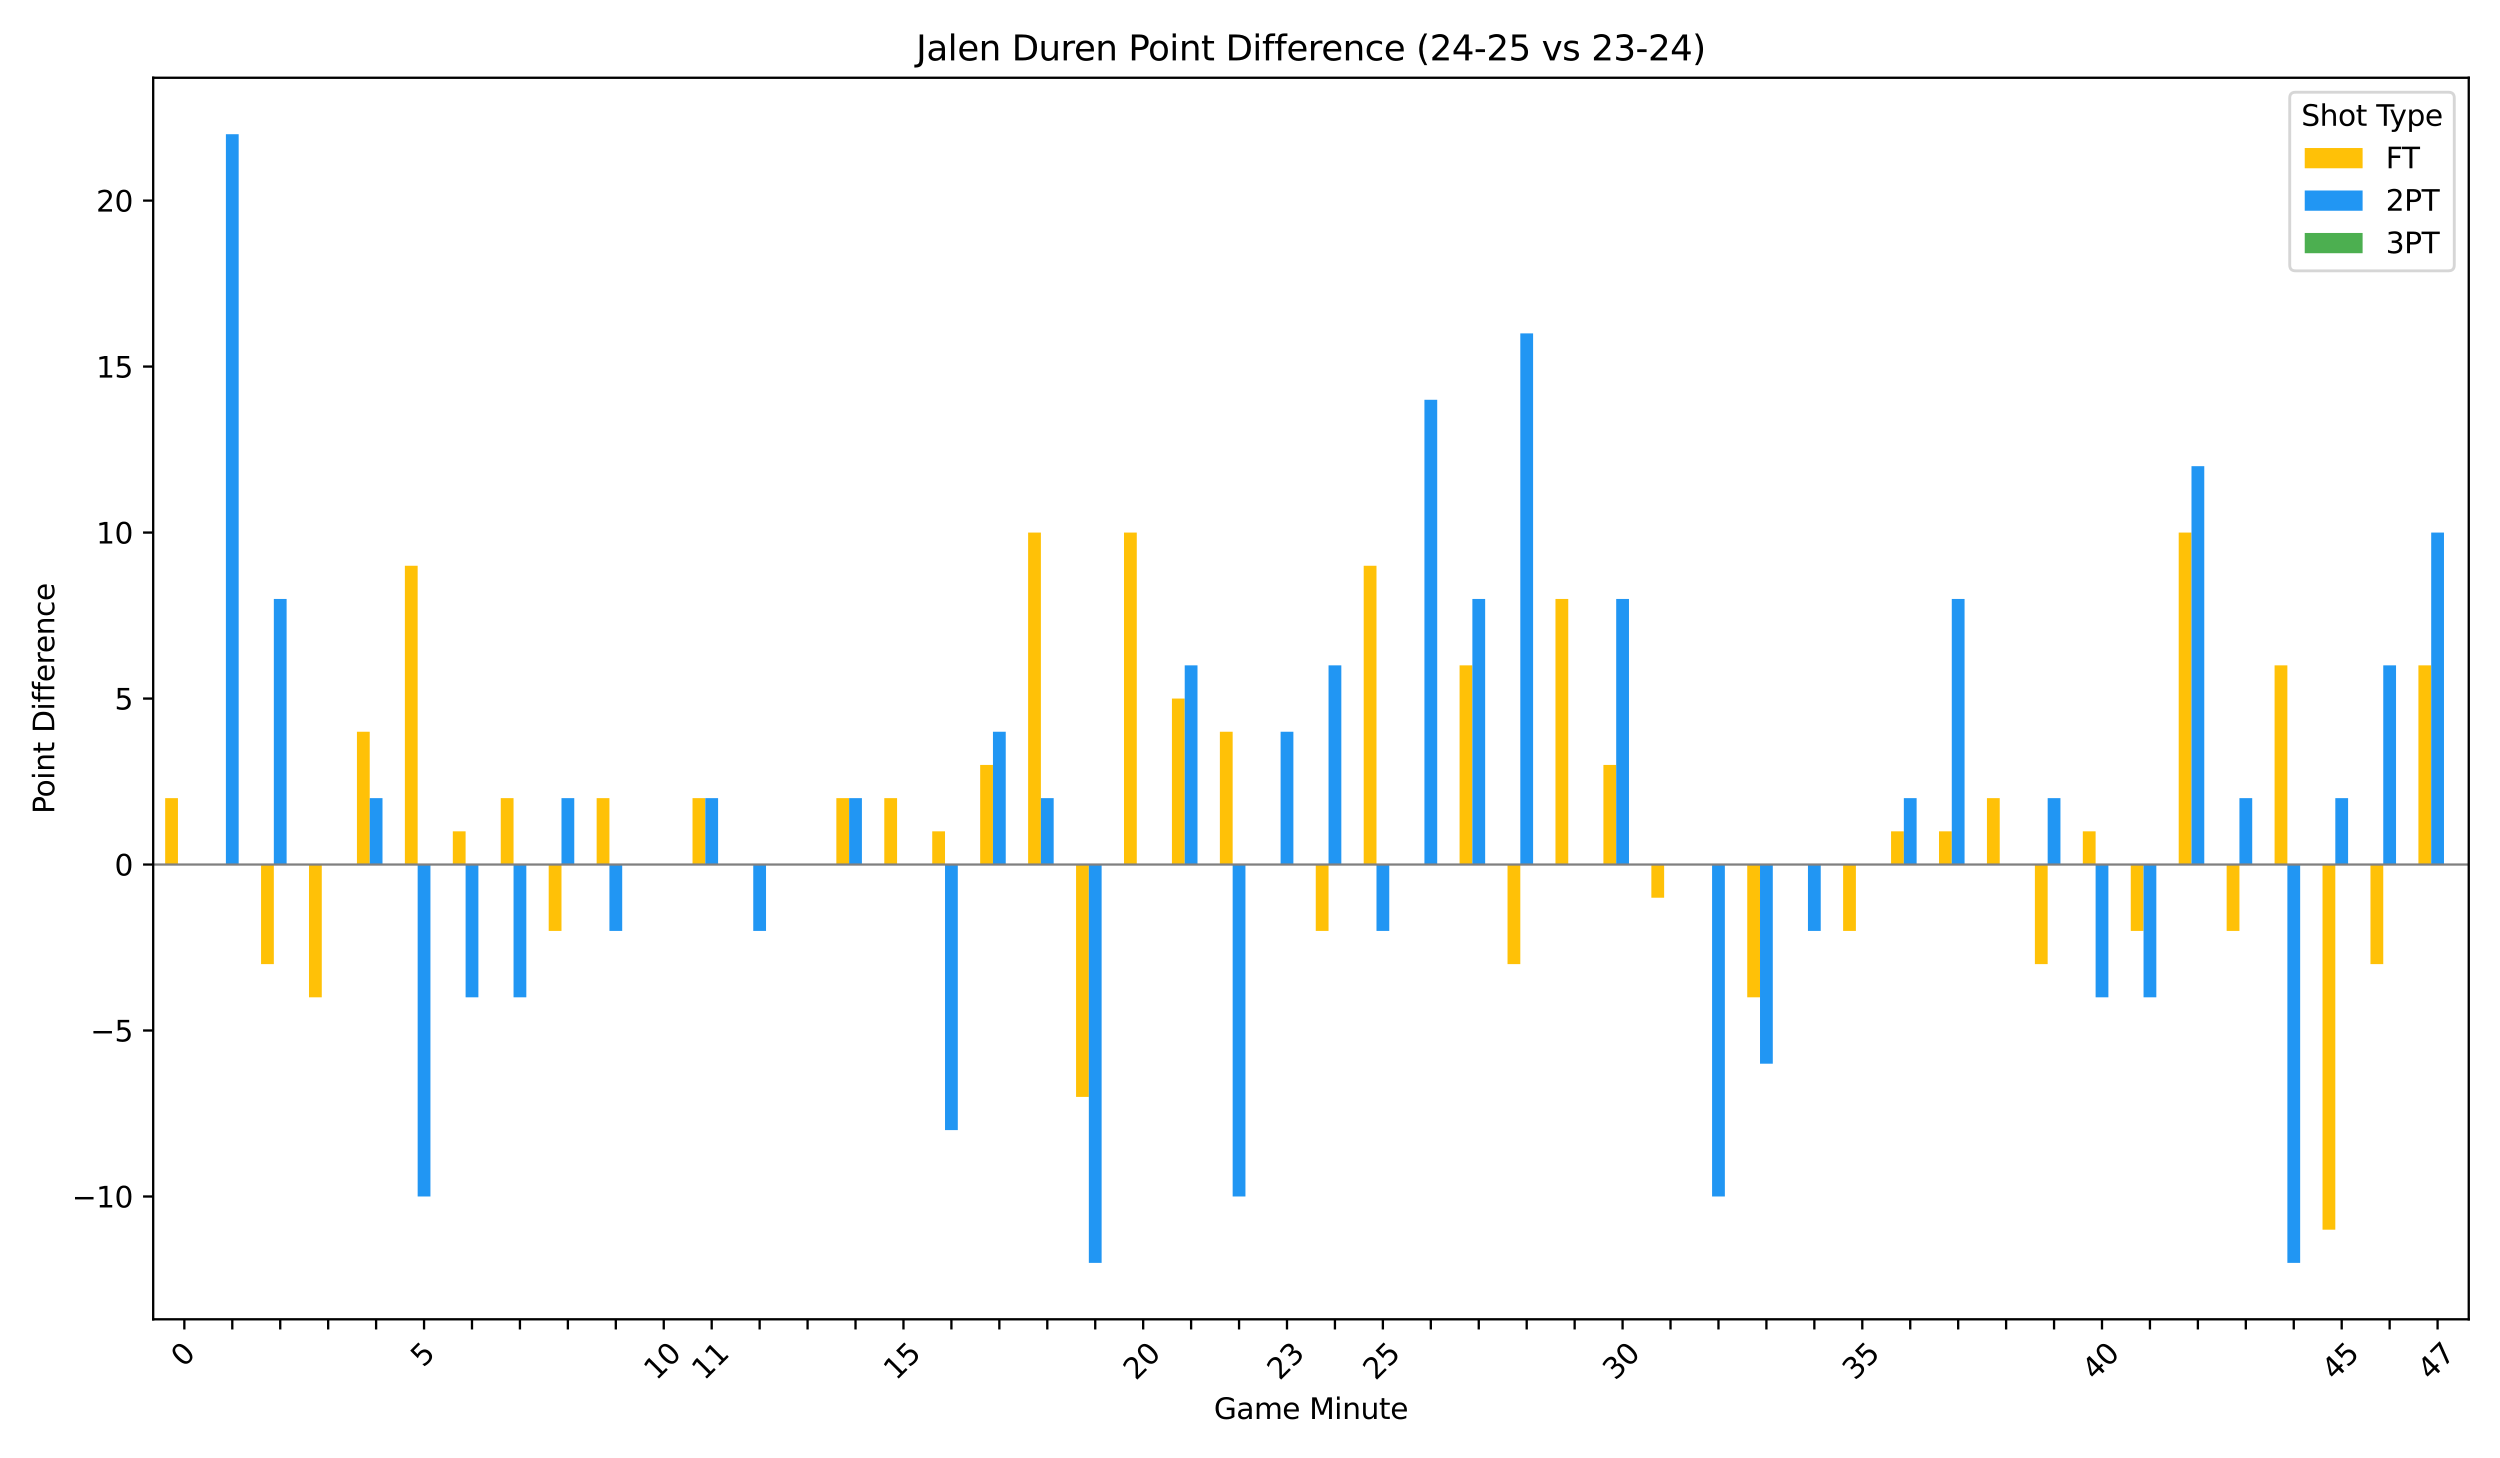 <?xml version="1.0" encoding="utf-8" standalone="no"?>
<!DOCTYPE svg PUBLIC "-//W3C//DTD SVG 1.1//EN"
  "http://www.w3.org/Graphics/SVG/1.1/DTD/svg11.dtd">
<svg xmlns:xlink="http://www.w3.org/1999/xlink" width="864pt" height="504pt" viewBox="0 0 864 504" xmlns="http://www.w3.org/2000/svg" version="1.1">
 <defs>
  <style type="text/css">*{stroke-linejoin: round; stroke-linecap: butt}</style>
 </defs>
 <g id="figure_1">
  <g id="patch_1">
   <path d="M 0 504 
L 864 504 
L 864 0 
L 0 0 
z
" style="fill: #ffffff"/>
  </g>
  <g id="axes_1">
   <g id="patch_2">
    <path d="M 52.94 455.956 
L 853.2 455.956 
L 853.2 26.88 
L 52.94 26.88 
z
" style="fill: #ffffff"/>
   </g>
   <g id="patch_3">
    <path d="M 57.082 298.781 
L 61.5 298.781 
L 61.5 275.836 
L 57.082 275.836 
z
" clip-path="url(#p4a8c105f5e)" style="fill: #ffc107"/>
   </g>
   <g id="patch_4">
    <path d="M 73.651 298.781 
L 78.069 298.781 
L 78.069 298.781 
L 73.651 298.781 
z
" clip-path="url(#p4a8c105f5e)" style="fill: #ffc107"/>
   </g>
   <g id="patch_5">
    <path d="M 90.219 298.781 
L 94.637 298.781 
L 94.637 333.199 
L 90.219 333.199 
z
" clip-path="url(#p4a8c105f5e)" style="fill: #ffc107"/>
   </g>
   <g id="patch_6">
    <path d="M 106.788 298.781 
L 111.206 298.781 
L 111.206 344.671 
L 106.788 344.671 
z
" clip-path="url(#p4a8c105f5e)" style="fill: #ffc107"/>
   </g>
   <g id="patch_7">
    <path d="M 123.356 298.781 
L 127.775 298.781 
L 127.775 252.89 
L 123.356 252.89 
z
" clip-path="url(#p4a8c105f5e)" style="fill: #ffc107"/>
   </g>
   <g id="patch_8">
    <path d="M 139.925 298.781 
L 144.343 298.781 
L 144.343 195.527 
L 139.925 195.527 
z
" clip-path="url(#p4a8c105f5e)" style="fill: #ffc107"/>
   </g>
   <g id="patch_9">
    <path d="M 156.493 298.781 
L 160.912 298.781 
L 160.912 287.308 
L 156.493 287.308 
z
" clip-path="url(#p4a8c105f5e)" style="fill: #ffc107"/>
   </g>
   <g id="patch_10">
    <path d="M 173.062 298.781 
L 177.48 298.781 
L 177.48 275.836 
L 173.062 275.836 
z
" clip-path="url(#p4a8c105f5e)" style="fill: #ffc107"/>
   </g>
   <g id="patch_11">
    <path d="M 189.63 298.781 
L 194.049 298.781 
L 194.049 321.726 
L 189.63 321.726 
z
" clip-path="url(#p4a8c105f5e)" style="fill: #ffc107"/>
   </g>
   <g id="patch_12">
    <path d="M 206.199 298.781 
L 210.617 298.781 
L 210.617 275.836 
L 206.199 275.836 
z
" clip-path="url(#p4a8c105f5e)" style="fill: #ffc107"/>
   </g>
   <g id="patch_13">
    <path d="M 222.767 298.781 
L 227.186 298.781 
L 227.186 298.781 
L 222.767 298.781 
z
" clip-path="url(#p4a8c105f5e)" style="fill: #ffc107"/>
   </g>
   <g id="patch_14">
    <path d="M 239.336 298.781 
L 243.754 298.781 
L 243.754 275.836 
L 239.336 275.836 
z
" clip-path="url(#p4a8c105f5e)" style="fill: #ffc107"/>
   </g>
   <g id="patch_15">
    <path d="M 255.904 298.781 
L 260.323 298.781 
L 260.323 298.781 
L 255.904 298.781 
z
" clip-path="url(#p4a8c105f5e)" style="fill: #ffc107"/>
   </g>
   <g id="patch_16">
    <path d="M 272.473 298.781 
L 276.891 298.781 
L 276.891 298.781 
L 272.473 298.781 
z
" clip-path="url(#p4a8c105f5e)" style="fill: #ffc107"/>
   </g>
   <g id="patch_17">
    <path d="M 289.042 298.781 
L 293.46 298.781 
L 293.46 275.836 
L 289.042 275.836 
z
" clip-path="url(#p4a8c105f5e)" style="fill: #ffc107"/>
   </g>
   <g id="patch_18">
    <path d="M 305.61 298.781 
L 310.028 298.781 
L 310.028 275.836 
L 305.61 275.836 
z
" clip-path="url(#p4a8c105f5e)" style="fill: #ffc107"/>
   </g>
   <g id="patch_19">
    <path d="M 322.179 298.781 
L 326.597 298.781 
L 326.597 287.308 
L 322.179 287.308 
z
" clip-path="url(#p4a8c105f5e)" style="fill: #ffc107"/>
   </g>
   <g id="patch_20">
    <path d="M 338.747 298.781 
L 343.165 298.781 
L 343.165 264.363 
L 338.747 264.363 
z
" clip-path="url(#p4a8c105f5e)" style="fill: #ffc107"/>
   </g>
   <g id="patch_21">
    <path d="M 355.316 298.781 
L 359.734 298.781 
L 359.734 184.055 
L 355.316 184.055 
z
" clip-path="url(#p4a8c105f5e)" style="fill: #ffc107"/>
   </g>
   <g id="patch_22">
    <path d="M 371.884 298.781 
L 376.302 298.781 
L 376.302 379.089 
L 371.884 379.089 
z
" clip-path="url(#p4a8c105f5e)" style="fill: #ffc107"/>
   </g>
   <g id="patch_23">
    <path d="M 388.453 298.781 
L 392.871 298.781 
L 392.871 184.055 
L 388.453 184.055 
z
" clip-path="url(#p4a8c105f5e)" style="fill: #ffc107"/>
   </g>
   <g id="patch_24">
    <path d="M 405.021 298.781 
L 409.44 298.781 
L 409.44 241.418 
L 405.021 241.418 
z
" clip-path="url(#p4a8c105f5e)" style="fill: #ffc107"/>
   </g>
   <g id="patch_25">
    <path d="M 421.59 298.781 
L 426.008 298.781 
L 426.008 252.89 
L 421.59 252.89 
z
" clip-path="url(#p4a8c105f5e)" style="fill: #ffc107"/>
   </g>
   <g id="patch_26">
    <path d="M 438.158 298.781 
L 442.577 298.781 
L 442.577 298.781 
L 438.158 298.781 
z
" clip-path="url(#p4a8c105f5e)" style="fill: #ffc107"/>
   </g>
   <g id="patch_27">
    <path d="M 454.727 298.781 
L 459.145 298.781 
L 459.145 321.726 
L 454.727 321.726 
z
" clip-path="url(#p4a8c105f5e)" style="fill: #ffc107"/>
   </g>
   <g id="patch_28">
    <path d="M 471.295 298.781 
L 475.714 298.781 
L 475.714 195.527 
L 471.295 195.527 
z
" clip-path="url(#p4a8c105f5e)" style="fill: #ffc107"/>
   </g>
   <g id="patch_29">
    <path d="M 487.864 298.781 
L 492.282 298.781 
L 492.282 298.781 
L 487.864 298.781 
z
" clip-path="url(#p4a8c105f5e)" style="fill: #ffc107"/>
   </g>
   <g id="patch_30">
    <path d="M 504.432 298.781 
L 508.851 298.781 
L 508.851 229.945 
L 504.432 229.945 
z
" clip-path="url(#p4a8c105f5e)" style="fill: #ffc107"/>
   </g>
   <g id="patch_31">
    <path d="M 521.001 298.781 
L 525.419 298.781 
L 525.419 333.199 
L 521.001 333.199 
z
" clip-path="url(#p4a8c105f5e)" style="fill: #ffc107"/>
   </g>
   <g id="patch_32">
    <path d="M 537.57 298.781 
L 541.988 298.781 
L 541.988 207 
L 537.57 207 
z
" clip-path="url(#p4a8c105f5e)" style="fill: #ffc107"/>
   </g>
   <g id="patch_33">
    <path d="M 554.138 298.781 
L 558.556 298.781 
L 558.556 264.363 
L 554.138 264.363 
z
" clip-path="url(#p4a8c105f5e)" style="fill: #ffc107"/>
   </g>
   <g id="patch_34">
    <path d="M 570.707 298.781 
L 575.125 298.781 
L 575.125 310.253 
L 570.707 310.253 
z
" clip-path="url(#p4a8c105f5e)" style="fill: #ffc107"/>
   </g>
   <g id="patch_35">
    <path d="M 587.275 298.781 
L 591.693 298.781 
L 591.693 298.781 
L 587.275 298.781 
z
" clip-path="url(#p4a8c105f5e)" style="fill: #ffc107"/>
   </g>
   <g id="patch_36">
    <path d="M 603.844 298.781 
L 608.262 298.781 
L 608.262 344.671 
L 603.844 344.671 
z
" clip-path="url(#p4a8c105f5e)" style="fill: #ffc107"/>
   </g>
   <g id="patch_37">
    <path d="M 620.412 298.781 
L 624.83 298.781 
L 624.83 298.781 
L 620.412 298.781 
z
" clip-path="url(#p4a8c105f5e)" style="fill: #ffc107"/>
   </g>
   <g id="patch_38">
    <path d="M 636.981 298.781 
L 641.399 298.781 
L 641.399 321.726 
L 636.981 321.726 
z
" clip-path="url(#p4a8c105f5e)" style="fill: #ffc107"/>
   </g>
   <g id="patch_39">
    <path d="M 653.549 298.781 
L 657.967 298.781 
L 657.967 287.308 
L 653.549 287.308 
z
" clip-path="url(#p4a8c105f5e)" style="fill: #ffc107"/>
   </g>
   <g id="patch_40">
    <path d="M 670.118 298.781 
L 674.536 298.781 
L 674.536 287.308 
L 670.118 287.308 
z
" clip-path="url(#p4a8c105f5e)" style="fill: #ffc107"/>
   </g>
   <g id="patch_41">
    <path d="M 686.686 298.781 
L 691.105 298.781 
L 691.105 275.836 
L 686.686 275.836 
z
" clip-path="url(#p4a8c105f5e)" style="fill: #ffc107"/>
   </g>
   <g id="patch_42">
    <path d="M 703.255 298.781 
L 707.673 298.781 
L 707.673 333.199 
L 703.255 333.199 
z
" clip-path="url(#p4a8c105f5e)" style="fill: #ffc107"/>
   </g>
   <g id="patch_43">
    <path d="M 719.823 298.781 
L 724.242 298.781 
L 724.242 287.308 
L 719.823 287.308 
z
" clip-path="url(#p4a8c105f5e)" style="fill: #ffc107"/>
   </g>
   <g id="patch_44">
    <path d="M 736.392 298.781 
L 740.81 298.781 
L 740.81 321.726 
L 736.392 321.726 
z
" clip-path="url(#p4a8c105f5e)" style="fill: #ffc107"/>
   </g>
   <g id="patch_45">
    <path d="M 752.96 298.781 
L 757.379 298.781 
L 757.379 184.055 
L 752.96 184.055 
z
" clip-path="url(#p4a8c105f5e)" style="fill: #ffc107"/>
   </g>
   <g id="patch_46">
    <path d="M 769.529 298.781 
L 773.947 298.781 
L 773.947 321.726 
L 769.529 321.726 
z
" clip-path="url(#p4a8c105f5e)" style="fill: #ffc107"/>
   </g>
   <g id="patch_47">
    <path d="M 786.097 298.781 
L 790.516 298.781 
L 790.516 229.945 
L 786.097 229.945 
z
" clip-path="url(#p4a8c105f5e)" style="fill: #ffc107"/>
   </g>
   <g id="patch_48">
    <path d="M 802.666 298.781 
L 807.084 298.781 
L 807.084 424.979 
L 802.666 424.979 
z
" clip-path="url(#p4a8c105f5e)" style="fill: #ffc107"/>
   </g>
   <g id="patch_49">
    <path d="M 819.235 298.781 
L 823.653 298.781 
L 823.653 333.199 
L 819.235 333.199 
z
" clip-path="url(#p4a8c105f5e)" style="fill: #ffc107"/>
   </g>
   <g id="patch_50">
    <path d="M 835.803 298.781 
L 840.221 298.781 
L 840.221 229.945 
L 835.803 229.945 
z
" clip-path="url(#p4a8c105f5e)" style="fill: #ffc107"/>
   </g>
   <g id="patch_51">
    <path d="M 61.5 298.781 
L 65.919 298.781 
L 65.919 298.781 
L 61.5 298.781 
z
" clip-path="url(#p4a8c105f5e)" style="fill: #2196f3"/>
   </g>
   <g id="patch_52">
    <path d="M 78.069 298.781 
L 82.487 298.781 
L 82.487 46.383 
L 78.069 46.383 
z
" clip-path="url(#p4a8c105f5e)" style="fill: #2196f3"/>
   </g>
   <g id="patch_53">
    <path d="M 94.637 298.781 
L 99.056 298.781 
L 99.056 207 
L 94.637 207 
z
" clip-path="url(#p4a8c105f5e)" style="fill: #2196f3"/>
   </g>
   <g id="patch_54">
    <path d="M 111.206 298.781 
L 115.624 298.781 
L 115.624 298.781 
L 111.206 298.781 
z
" clip-path="url(#p4a8c105f5e)" style="fill: #2196f3"/>
   </g>
   <g id="patch_55">
    <path d="M 127.775 298.781 
L 132.193 298.781 
L 132.193 275.836 
L 127.775 275.836 
z
" clip-path="url(#p4a8c105f5e)" style="fill: #2196f3"/>
   </g>
   <g id="patch_56">
    <path d="M 144.343 298.781 
L 148.761 298.781 
L 148.761 413.507 
L 144.343 413.507 
z
" clip-path="url(#p4a8c105f5e)" style="fill: #2196f3"/>
   </g>
   <g id="patch_57">
    <path d="M 160.912 298.781 
L 165.33 298.781 
L 165.33 344.671 
L 160.912 344.671 
z
" clip-path="url(#p4a8c105f5e)" style="fill: #2196f3"/>
   </g>
   <g id="patch_58">
    <path d="M 177.48 298.781 
L 181.898 298.781 
L 181.898 344.671 
L 177.48 344.671 
z
" clip-path="url(#p4a8c105f5e)" style="fill: #2196f3"/>
   </g>
   <g id="patch_59">
    <path d="M 194.049 298.781 
L 198.467 298.781 
L 198.467 275.836 
L 194.049 275.836 
z
" clip-path="url(#p4a8c105f5e)" style="fill: #2196f3"/>
   </g>
   <g id="patch_60">
    <path d="M 210.617 298.781 
L 215.035 298.781 
L 215.035 321.726 
L 210.617 321.726 
z
" clip-path="url(#p4a8c105f5e)" style="fill: #2196f3"/>
   </g>
   <g id="patch_61">
    <path d="M 227.186 298.781 
L 231.604 298.781 
L 231.604 298.781 
L 227.186 298.781 
z
" clip-path="url(#p4a8c105f5e)" style="fill: #2196f3"/>
   </g>
   <g id="patch_62">
    <path d="M 243.754 298.781 
L 248.173 298.781 
L 248.173 275.836 
L 243.754 275.836 
z
" clip-path="url(#p4a8c105f5e)" style="fill: #2196f3"/>
   </g>
   <g id="patch_63">
    <path d="M 260.323 298.781 
L 264.741 298.781 
L 264.741 321.726 
L 260.323 321.726 
z
" clip-path="url(#p4a8c105f5e)" style="fill: #2196f3"/>
   </g>
   <g id="patch_64">
    <path d="M 276.891 298.781 
L 281.31 298.781 
L 281.31 298.781 
L 276.891 298.781 
z
" clip-path="url(#p4a8c105f5e)" style="fill: #2196f3"/>
   </g>
   <g id="patch_65">
    <path d="M 293.46 298.781 
L 297.878 298.781 
L 297.878 275.836 
L 293.46 275.836 
z
" clip-path="url(#p4a8c105f5e)" style="fill: #2196f3"/>
   </g>
   <g id="patch_66">
    <path d="M 310.028 298.781 
L 314.447 298.781 
L 314.447 298.781 
L 310.028 298.781 
z
" clip-path="url(#p4a8c105f5e)" style="fill: #2196f3"/>
   </g>
   <g id="patch_67">
    <path d="M 326.597 298.781 
L 331.015 298.781 
L 331.015 390.562 
L 326.597 390.562 
z
" clip-path="url(#p4a8c105f5e)" style="fill: #2196f3"/>
   </g>
   <g id="patch_68">
    <path d="M 343.165 298.781 
L 347.584 298.781 
L 347.584 252.89 
L 343.165 252.89 
z
" clip-path="url(#p4a8c105f5e)" style="fill: #2196f3"/>
   </g>
   <g id="patch_69">
    <path d="M 359.734 298.781 
L 364.152 298.781 
L 364.152 275.836 
L 359.734 275.836 
z
" clip-path="url(#p4a8c105f5e)" style="fill: #2196f3"/>
   </g>
   <g id="patch_70">
    <path d="M 376.302 298.781 
L 380.721 298.781 
L 380.721 436.452 
L 376.302 436.452 
z
" clip-path="url(#p4a8c105f5e)" style="fill: #2196f3"/>
   </g>
   <g id="patch_71">
    <path d="M 392.871 298.781 
L 397.289 298.781 
L 397.289 298.781 
L 392.871 298.781 
z
" clip-path="url(#p4a8c105f5e)" style="fill: #2196f3"/>
   </g>
   <g id="patch_72">
    <path d="M 409.44 298.781 
L 413.858 298.781 
L 413.858 229.945 
L 409.44 229.945 
z
" clip-path="url(#p4a8c105f5e)" style="fill: #2196f3"/>
   </g>
   <g id="patch_73">
    <path d="M 426.008 298.781 
L 430.426 298.781 
L 430.426 413.507 
L 426.008 413.507 
z
" clip-path="url(#p4a8c105f5e)" style="fill: #2196f3"/>
   </g>
   <g id="patch_74">
    <path d="M 442.577 298.781 
L 446.995 298.781 
L 446.995 252.89 
L 442.577 252.89 
z
" clip-path="url(#p4a8c105f5e)" style="fill: #2196f3"/>
   </g>
   <g id="patch_75">
    <path d="M 459.145 298.781 
L 463.563 298.781 
L 463.563 229.945 
L 459.145 229.945 
z
" clip-path="url(#p4a8c105f5e)" style="fill: #2196f3"/>
   </g>
   <g id="patch_76">
    <path d="M 475.714 298.781 
L 480.132 298.781 
L 480.132 321.726 
L 475.714 321.726 
z
" clip-path="url(#p4a8c105f5e)" style="fill: #2196f3"/>
   </g>
   <g id="patch_77">
    <path d="M 492.282 298.781 
L 496.7 298.781 
L 496.7 138.164 
L 492.282 138.164 
z
" clip-path="url(#p4a8c105f5e)" style="fill: #2196f3"/>
   </g>
   <g id="patch_78">
    <path d="M 508.851 298.781 
L 513.269 298.781 
L 513.269 207 
L 508.851 207 
z
" clip-path="url(#p4a8c105f5e)" style="fill: #2196f3"/>
   </g>
   <g id="patch_79">
    <path d="M 525.419 298.781 
L 529.838 298.781 
L 529.838 115.219 
L 525.419 115.219 
z
" clip-path="url(#p4a8c105f5e)" style="fill: #2196f3"/>
   </g>
   <g id="patch_80">
    <path d="M 541.988 298.781 
L 546.406 298.781 
L 546.406 298.781 
L 541.988 298.781 
z
" clip-path="url(#p4a8c105f5e)" style="fill: #2196f3"/>
   </g>
   <g id="patch_81">
    <path d="M 558.556 298.781 
L 562.975 298.781 
L 562.975 207 
L 558.556 207 
z
" clip-path="url(#p4a8c105f5e)" style="fill: #2196f3"/>
   </g>
   <g id="patch_82">
    <path d="M 575.125 298.781 
L 579.543 298.781 
L 579.543 298.781 
L 575.125 298.781 
z
" clip-path="url(#p4a8c105f5e)" style="fill: #2196f3"/>
   </g>
   <g id="patch_83">
    <path d="M 591.693 298.781 
L 596.112 298.781 
L 596.112 413.507 
L 591.693 413.507 
z
" clip-path="url(#p4a8c105f5e)" style="fill: #2196f3"/>
   </g>
   <g id="patch_84">
    <path d="M 608.262 298.781 
L 612.68 298.781 
L 612.68 367.616 
L 608.262 367.616 
z
" clip-path="url(#p4a8c105f5e)" style="fill: #2196f3"/>
   </g>
   <g id="patch_85">
    <path d="M 624.83 298.781 
L 629.249 298.781 
L 629.249 321.726 
L 624.83 321.726 
z
" clip-path="url(#p4a8c105f5e)" style="fill: #2196f3"/>
   </g>
   <g id="patch_86">
    <path d="M 641.399 298.781 
L 645.817 298.781 
L 645.817 298.781 
L 641.399 298.781 
z
" clip-path="url(#p4a8c105f5e)" style="fill: #2196f3"/>
   </g>
   <g id="patch_87">
    <path d="M 657.967 298.781 
L 662.386 298.781 
L 662.386 275.836 
L 657.967 275.836 
z
" clip-path="url(#p4a8c105f5e)" style="fill: #2196f3"/>
   </g>
   <g id="patch_88">
    <path d="M 674.536 298.781 
L 678.954 298.781 
L 678.954 207 
L 674.536 207 
z
" clip-path="url(#p4a8c105f5e)" style="fill: #2196f3"/>
   </g>
   <g id="patch_89">
    <path d="M 691.105 298.781 
L 695.523 298.781 
L 695.523 298.781 
L 691.105 298.781 
z
" clip-path="url(#p4a8c105f5e)" style="fill: #2196f3"/>
   </g>
   <g id="patch_90">
    <path d="M 707.673 298.781 
L 712.091 298.781 
L 712.091 275.836 
L 707.673 275.836 
z
" clip-path="url(#p4a8c105f5e)" style="fill: #2196f3"/>
   </g>
   <g id="patch_91">
    <path d="M 724.242 298.781 
L 728.66 298.781 
L 728.66 344.671 
L 724.242 344.671 
z
" clip-path="url(#p4a8c105f5e)" style="fill: #2196f3"/>
   </g>
   <g id="patch_92">
    <path d="M 740.81 298.781 
L 745.228 298.781 
L 745.228 344.671 
L 740.81 344.671 
z
" clip-path="url(#p4a8c105f5e)" style="fill: #2196f3"/>
   </g>
   <g id="patch_93">
    <path d="M 757.379 298.781 
L 761.797 298.781 
L 761.797 161.11 
L 757.379 161.11 
z
" clip-path="url(#p4a8c105f5e)" style="fill: #2196f3"/>
   </g>
   <g id="patch_94">
    <path d="M 773.947 298.781 
L 778.365 298.781 
L 778.365 275.836 
L 773.947 275.836 
z
" clip-path="url(#p4a8c105f5e)" style="fill: #2196f3"/>
   </g>
   <g id="patch_95">
    <path d="M 790.516 298.781 
L 794.934 298.781 
L 794.934 436.452 
L 790.516 436.452 
z
" clip-path="url(#p4a8c105f5e)" style="fill: #2196f3"/>
   </g>
   <g id="patch_96">
    <path d="M 807.084 298.781 
L 811.503 298.781 
L 811.503 275.836 
L 807.084 275.836 
z
" clip-path="url(#p4a8c105f5e)" style="fill: #2196f3"/>
   </g>
   <g id="patch_97">
    <path d="M 823.653 298.781 
L 828.071 298.781 
L 828.071 229.945 
L 823.653 229.945 
z
" clip-path="url(#p4a8c105f5e)" style="fill: #2196f3"/>
   </g>
   <g id="patch_98">
    <path d="M 840.221 298.781 
L 844.64 298.781 
L 844.64 184.055 
L 840.221 184.055 
z
" clip-path="url(#p4a8c105f5e)" style="fill: #2196f3"/>
   </g>
   <g id="patch_99">
    <path d="M 65.919 298.781 
L 70.337 298.781 
L 70.337 298.781 
L 65.919 298.781 
z
" clip-path="url(#p4a8c105f5e)" style="fill: #4caf50"/>
   </g>
   <g id="patch_100">
    <path d="M 82.487 298.781 
L 86.905 298.781 
L 86.905 298.781 
L 82.487 298.781 
z
" clip-path="url(#p4a8c105f5e)" style="fill: #4caf50"/>
   </g>
   <g id="patch_101">
    <path d="M 99.056 298.781 
L 103.474 298.781 
L 103.474 298.781 
L 99.056 298.781 
z
" clip-path="url(#p4a8c105f5e)" style="fill: #4caf50"/>
   </g>
   <g id="patch_102">
    <path d="M 115.624 298.781 
L 120.043 298.781 
L 120.043 298.781 
L 115.624 298.781 
z
" clip-path="url(#p4a8c105f5e)" style="fill: #4caf50"/>
   </g>
   <g id="patch_103">
    <path d="M 132.193 298.781 
L 136.611 298.781 
L 136.611 298.781 
L 132.193 298.781 
z
" clip-path="url(#p4a8c105f5e)" style="fill: #4caf50"/>
   </g>
   <g id="patch_104">
    <path d="M 148.761 298.781 
L 153.18 298.781 
L 153.18 298.781 
L 148.761 298.781 
z
" clip-path="url(#p4a8c105f5e)" style="fill: #4caf50"/>
   </g>
   <g id="patch_105">
    <path d="M 165.33 298.781 
L 169.748 298.781 
L 169.748 298.781 
L 165.33 298.781 
z
" clip-path="url(#p4a8c105f5e)" style="fill: #4caf50"/>
   </g>
   <g id="patch_106">
    <path d="M 181.898 298.781 
L 186.317 298.781 
L 186.317 298.781 
L 181.898 298.781 
z
" clip-path="url(#p4a8c105f5e)" style="fill: #4caf50"/>
   </g>
   <g id="patch_107">
    <path d="M 198.467 298.781 
L 202.885 298.781 
L 202.885 298.781 
L 198.467 298.781 
z
" clip-path="url(#p4a8c105f5e)" style="fill: #4caf50"/>
   </g>
   <g id="patch_108">
    <path d="M 215.035 298.781 
L 219.454 298.781 
L 219.454 298.781 
L 215.035 298.781 
z
" clip-path="url(#p4a8c105f5e)" style="fill: #4caf50"/>
   </g>
   <g id="patch_109">
    <path d="M 231.604 298.781 
L 236.022 298.781 
L 236.022 298.781 
L 231.604 298.781 
z
" clip-path="url(#p4a8c105f5e)" style="fill: #4caf50"/>
   </g>
   <g id="patch_110">
    <path d="M 248.173 298.781 
L 252.591 298.781 
L 252.591 298.781 
L 248.173 298.781 
z
" clip-path="url(#p4a8c105f5e)" style="fill: #4caf50"/>
   </g>
   <g id="patch_111">
    <path d="M 264.741 298.781 
L 269.159 298.781 
L 269.159 298.781 
L 264.741 298.781 
z
" clip-path="url(#p4a8c105f5e)" style="fill: #4caf50"/>
   </g>
   <g id="patch_112">
    <path d="M 281.31 298.781 
L 285.728 298.781 
L 285.728 298.781 
L 281.31 298.781 
z
" clip-path="url(#p4a8c105f5e)" style="fill: #4caf50"/>
   </g>
   <g id="patch_113">
    <path d="M 297.878 298.781 
L 302.296 298.781 
L 302.296 298.781 
L 297.878 298.781 
z
" clip-path="url(#p4a8c105f5e)" style="fill: #4caf50"/>
   </g>
   <g id="patch_114">
    <path d="M 314.447 298.781 
L 318.865 298.781 
L 318.865 298.781 
L 314.447 298.781 
z
" clip-path="url(#p4a8c105f5e)" style="fill: #4caf50"/>
   </g>
   <g id="patch_115">
    <path d="M 331.015 298.781 
L 335.433 298.781 
L 335.433 298.781 
L 331.015 298.781 
z
" clip-path="url(#p4a8c105f5e)" style="fill: #4caf50"/>
   </g>
   <g id="patch_116">
    <path d="M 347.584 298.781 
L 352.002 298.781 
L 352.002 298.781 
L 347.584 298.781 
z
" clip-path="url(#p4a8c105f5e)" style="fill: #4caf50"/>
   </g>
   <g id="patch_117">
    <path d="M 364.152 298.781 
L 368.57 298.781 
L 368.57 298.781 
L 364.152 298.781 
z
" clip-path="url(#p4a8c105f5e)" style="fill: #4caf50"/>
   </g>
   <g id="patch_118">
    <path d="M 380.721 298.781 
L 385.139 298.781 
L 385.139 298.781 
L 380.721 298.781 
z
" clip-path="url(#p4a8c105f5e)" style="fill: #4caf50"/>
   </g>
   <g id="patch_119">
    <path d="M 397.289 298.781 
L 401.708 298.781 
L 401.708 298.781 
L 397.289 298.781 
z
" clip-path="url(#p4a8c105f5e)" style="fill: #4caf50"/>
   </g>
   <g id="patch_120">
    <path d="M 413.858 298.781 
L 418.276 298.781 
L 418.276 298.781 
L 413.858 298.781 
z
" clip-path="url(#p4a8c105f5e)" style="fill: #4caf50"/>
   </g>
   <g id="patch_121">
    <path d="M 430.426 298.781 
L 434.845 298.781 
L 434.845 298.781 
L 430.426 298.781 
z
" clip-path="url(#p4a8c105f5e)" style="fill: #4caf50"/>
   </g>
   <g id="patch_122">
    <path d="M 446.995 298.781 
L 451.413 298.781 
L 451.413 298.781 
L 446.995 298.781 
z
" clip-path="url(#p4a8c105f5e)" style="fill: #4caf50"/>
   </g>
   <g id="patch_123">
    <path d="M 463.563 298.781 
L 467.982 298.781 
L 467.982 298.781 
L 463.563 298.781 
z
" clip-path="url(#p4a8c105f5e)" style="fill: #4caf50"/>
   </g>
   <g id="patch_124">
    <path d="M 480.132 298.781 
L 484.55 298.781 
L 484.55 298.781 
L 480.132 298.781 
z
" clip-path="url(#p4a8c105f5e)" style="fill: #4caf50"/>
   </g>
   <g id="patch_125">
    <path d="M 496.7 298.781 
L 501.119 298.781 
L 501.119 298.781 
L 496.7 298.781 
z
" clip-path="url(#p4a8c105f5e)" style="fill: #4caf50"/>
   </g>
   <g id="patch_126">
    <path d="M 513.269 298.781 
L 517.687 298.781 
L 517.687 298.781 
L 513.269 298.781 
z
" clip-path="url(#p4a8c105f5e)" style="fill: #4caf50"/>
   </g>
   <g id="patch_127">
    <path d="M 529.838 298.781 
L 534.256 298.781 
L 534.256 298.781 
L 529.838 298.781 
z
" clip-path="url(#p4a8c105f5e)" style="fill: #4caf50"/>
   </g>
   <g id="patch_128">
    <path d="M 546.406 298.781 
L 550.824 298.781 
L 550.824 298.781 
L 546.406 298.781 
z
" clip-path="url(#p4a8c105f5e)" style="fill: #4caf50"/>
   </g>
   <g id="patch_129">
    <path d="M 562.975 298.781 
L 567.393 298.781 
L 567.393 298.781 
L 562.975 298.781 
z
" clip-path="url(#p4a8c105f5e)" style="fill: #4caf50"/>
   </g>
   <g id="patch_130">
    <path d="M 579.543 298.781 
L 583.961 298.781 
L 583.961 298.781 
L 579.543 298.781 
z
" clip-path="url(#p4a8c105f5e)" style="fill: #4caf50"/>
   </g>
   <g id="patch_131">
    <path d="M 596.112 298.781 
L 600.53 298.781 
L 600.53 298.781 
L 596.112 298.781 
z
" clip-path="url(#p4a8c105f5e)" style="fill: #4caf50"/>
   </g>
   <g id="patch_132">
    <path d="M 612.68 298.781 
L 617.098 298.781 
L 617.098 298.781 
L 612.68 298.781 
z
" clip-path="url(#p4a8c105f5e)" style="fill: #4caf50"/>
   </g>
   <g id="patch_133">
    <path d="M 629.249 298.781 
L 633.667 298.781 
L 633.667 298.781 
L 629.249 298.781 
z
" clip-path="url(#p4a8c105f5e)" style="fill: #4caf50"/>
   </g>
   <g id="patch_134">
    <path d="M 645.817 298.781 
L 650.236 298.781 
L 650.236 298.781 
L 645.817 298.781 
z
" clip-path="url(#p4a8c105f5e)" style="fill: #4caf50"/>
   </g>
   <g id="patch_135">
    <path d="M 662.386 298.781 
L 666.804 298.781 
L 666.804 298.781 
L 662.386 298.781 
z
" clip-path="url(#p4a8c105f5e)" style="fill: #4caf50"/>
   </g>
   <g id="patch_136">
    <path d="M 678.954 298.781 
L 683.373 298.781 
L 683.373 298.781 
L 678.954 298.781 
z
" clip-path="url(#p4a8c105f5e)" style="fill: #4caf50"/>
   </g>
   <g id="patch_137">
    <path d="M 695.523 298.781 
L 699.941 298.781 
L 699.941 298.781 
L 695.523 298.781 
z
" clip-path="url(#p4a8c105f5e)" style="fill: #4caf50"/>
   </g>
   <g id="patch_138">
    <path d="M 712.091 298.781 
L 716.51 298.781 
L 716.51 298.781 
L 712.091 298.781 
z
" clip-path="url(#p4a8c105f5e)" style="fill: #4caf50"/>
   </g>
   <g id="patch_139">
    <path d="M 728.66 298.781 
L 733.078 298.781 
L 733.078 298.781 
L 728.66 298.781 
z
" clip-path="url(#p4a8c105f5e)" style="fill: #4caf50"/>
   </g>
   <g id="patch_140">
    <path d="M 745.228 298.781 
L 749.647 298.781 
L 749.647 298.781 
L 745.228 298.781 
z
" clip-path="url(#p4a8c105f5e)" style="fill: #4caf50"/>
   </g>
   <g id="patch_141">
    <path d="M 761.797 298.781 
L 766.215 298.781 
L 766.215 298.781 
L 761.797 298.781 
z
" clip-path="url(#p4a8c105f5e)" style="fill: #4caf50"/>
   </g>
   <g id="patch_142">
    <path d="M 778.365 298.781 
L 782.784 298.781 
L 782.784 298.781 
L 778.365 298.781 
z
" clip-path="url(#p4a8c105f5e)" style="fill: #4caf50"/>
   </g>
   <g id="patch_143">
    <path d="M 794.934 298.781 
L 799.352 298.781 
L 799.352 298.781 
L 794.934 298.781 
z
" clip-path="url(#p4a8c105f5e)" style="fill: #4caf50"/>
   </g>
   <g id="patch_144">
    <path d="M 811.503 298.781 
L 815.921 298.781 
L 815.921 298.781 
L 811.503 298.781 
z
" clip-path="url(#p4a8c105f5e)" style="fill: #4caf50"/>
   </g>
   <g id="patch_145">
    <path d="M 828.071 298.781 
L 832.489 298.781 
L 832.489 298.781 
L 828.071 298.781 
z
" clip-path="url(#p4a8c105f5e)" style="fill: #4caf50"/>
   </g>
   <g id="patch_146">
    <path d="M 844.64 298.781 
L 849.058 298.781 
L 849.058 298.781 
L 844.64 298.781 
z
" clip-path="url(#p4a8c105f5e)" style="fill: #4caf50"/>
   </g>
   <g id="matplotlib.axis_1">
    <g id="xtick_1">
     <g id="line2d_1">
      <defs>
       <path id="med5a0bdaeb" d="M 0 0 
L 0 3.5 
" style="stroke: #000000; stroke-width: 0.8"/>
      </defs>
      <g>
       <use xlink:href="#med5a0bdaeb" x="63.71" y="455.956" style="stroke: #000000; stroke-width: 0.8"/>
      </g>
     </g>
     <g id="text_1">
      <!-- 0 -->
      <g transform="translate(63.411 472.827) rotate(-45) scale(0.1 -0.1)">
       <defs>
        <path id="DejaVuSans-30" d="M 2034 4250 
Q 1547 4250 1301 3770 
Q 1056 3291 1056 2328 
Q 1056 1369 1301 889 
Q 1547 409 2034 409 
Q 2525 409 2770 889 
Q 3016 1369 3016 2328 
Q 3016 3291 2770 3770 
Q 2525 4250 2034 4250 
z
M 2034 4750 
Q 2819 4750 3233 4129 
Q 3647 3509 3647 2328 
Q 3647 1150 3233 529 
Q 2819 -91 2034 -91 
Q 1250 -91 836 529 
Q 422 1150 422 2328 
Q 422 3509 836 4129 
Q 1250 4750 2034 4750 
z
" transform="scale(0.016)"/>
       </defs>
       <use xlink:href="#DejaVuSans-30"/>
      </g>
     </g>
    </g>
    <g id="xtick_2">
     <g id="line2d_2">
      <g>
       <use xlink:href="#med5a0bdaeb" x="80.278" y="455.956" style="stroke: #000000; stroke-width: 0.8"/>
      </g>
     </g>
    </g>
    <g id="xtick_3">
     <g id="line2d_3">
      <g>
       <use xlink:href="#med5a0bdaeb" x="96.847" y="455.956" style="stroke: #000000; stroke-width: 0.8"/>
      </g>
     </g>
    </g>
    <g id="xtick_4">
     <g id="line2d_4">
      <g>
       <use xlink:href="#med5a0bdaeb" x="113.415" y="455.956" style="stroke: #000000; stroke-width: 0.8"/>
      </g>
     </g>
    </g>
    <g id="xtick_5">
     <g id="line2d_5">
      <g>
       <use xlink:href="#med5a0bdaeb" x="129.984" y="455.956" style="stroke: #000000; stroke-width: 0.8"/>
      </g>
     </g>
    </g>
    <g id="xtick_6">
     <g id="line2d_6">
      <g>
       <use xlink:href="#med5a0bdaeb" x="146.552" y="455.956" style="stroke: #000000; stroke-width: 0.8"/>
      </g>
     </g>
     <g id="text_2">
      <!-- 5 -->
      <g transform="translate(146.254 472.827) rotate(-45) scale(0.1 -0.1)">
       <defs>
        <path id="DejaVuSans-35" d="M 691 4666 
L 3169 4666 
L 3169 4134 
L 1269 4134 
L 1269 2991 
Q 1406 3038 1543 3061 
Q 1681 3084 1819 3084 
Q 2600 3084 3056 2656 
Q 3513 2228 3513 1497 
Q 3513 744 3044 326 
Q 2575 -91 1722 -91 
Q 1428 -91 1123 -41 
Q 819 9 494 109 
L 494 744 
Q 775 591 1075 516 
Q 1375 441 1709 441 
Q 2250 441 2565 725 
Q 2881 1009 2881 1497 
Q 2881 1984 2565 2268 
Q 2250 2553 1709 2553 
Q 1456 2553 1204 2497 
Q 953 2441 691 2322 
L 691 4666 
z
" transform="scale(0.016)"/>
       </defs>
       <use xlink:href="#DejaVuSans-35"/>
      </g>
     </g>
    </g>
    <g id="xtick_7">
     <g id="line2d_7">
      <g>
       <use xlink:href="#med5a0bdaeb" x="163.121" y="455.956" style="stroke: #000000; stroke-width: 0.8"/>
      </g>
     </g>
    </g>
    <g id="xtick_8">
     <g id="line2d_8">
      <g>
       <use xlink:href="#med5a0bdaeb" x="179.689" y="455.956" style="stroke: #000000; stroke-width: 0.8"/>
      </g>
     </g>
    </g>
    <g id="xtick_9">
     <g id="line2d_9">
      <g>
       <use xlink:href="#med5a0bdaeb" x="196.258" y="455.956" style="stroke: #000000; stroke-width: 0.8"/>
      </g>
     </g>
    </g>
    <g id="xtick_10">
     <g id="line2d_10">
      <g>
       <use xlink:href="#med5a0bdaeb" x="212.826" y="455.956" style="stroke: #000000; stroke-width: 0.8"/>
      </g>
     </g>
    </g>
    <g id="xtick_11">
     <g id="line2d_11">
      <g>
       <use xlink:href="#med5a0bdaeb" x="229.395" y="455.956" style="stroke: #000000; stroke-width: 0.8"/>
      </g>
     </g>
     <g id="text_3">
      <!-- 10 -->
      <g transform="translate(226.847 477.326) rotate(-45) scale(0.1 -0.1)">
       <defs>
        <path id="DejaVuSans-31" d="M 794 531 
L 1825 531 
L 1825 4091 
L 703 3866 
L 703 4441 
L 1819 4666 
L 2450 4666 
L 2450 531 
L 3481 531 
L 3481 0 
L 794 0 
L 794 531 
z
" transform="scale(0.016)"/>
       </defs>
       <use xlink:href="#DejaVuSans-31"/>
       <use xlink:href="#DejaVuSans-30" transform="translate(63.623 0)"/>
      </g>
     </g>
    </g>
    <g id="xtick_12">
     <g id="line2d_12">
      <g>
       <use xlink:href="#med5a0bdaeb" x="245.963" y="455.956" style="stroke: #000000; stroke-width: 0.8"/>
      </g>
     </g>
     <g id="text_4">
      <!-- 11 -->
      <g transform="translate(243.416 477.326) rotate(-45) scale(0.1 -0.1)">
       <use xlink:href="#DejaVuSans-31"/>
       <use xlink:href="#DejaVuSans-31" transform="translate(63.623 0)"/>
      </g>
     </g>
    </g>
    <g id="xtick_13">
     <g id="line2d_13">
      <g>
       <use xlink:href="#med5a0bdaeb" x="262.532" y="455.956" style="stroke: #000000; stroke-width: 0.8"/>
      </g>
     </g>
    </g>
    <g id="xtick_14">
     <g id="line2d_14">
      <g>
       <use xlink:href="#med5a0bdaeb" x="279.1" y="455.956" style="stroke: #000000; stroke-width: 0.8"/>
      </g>
     </g>
    </g>
    <g id="xtick_15">
     <g id="line2d_15">
      <g>
       <use xlink:href="#med5a0bdaeb" x="295.669" y="455.956" style="stroke: #000000; stroke-width: 0.8"/>
      </g>
     </g>
    </g>
    <g id="xtick_16">
     <g id="line2d_16">
      <g>
       <use xlink:href="#med5a0bdaeb" x="312.237" y="455.956" style="stroke: #000000; stroke-width: 0.8"/>
      </g>
     </g>
     <g id="text_5">
      <!-- 15 -->
      <g transform="translate(309.69 477.326) rotate(-45) scale(0.1 -0.1)">
       <use xlink:href="#DejaVuSans-31"/>
       <use xlink:href="#DejaVuSans-35" transform="translate(63.623 0)"/>
      </g>
     </g>
    </g>
    <g id="xtick_17">
     <g id="line2d_17">
      <g>
       <use xlink:href="#med5a0bdaeb" x="328.806" y="455.956" style="stroke: #000000; stroke-width: 0.8"/>
      </g>
     </g>
    </g>
    <g id="xtick_18">
     <g id="line2d_18">
      <g>
       <use xlink:href="#med5a0bdaeb" x="345.375" y="455.956" style="stroke: #000000; stroke-width: 0.8"/>
      </g>
     </g>
    </g>
    <g id="xtick_19">
     <g id="line2d_19">
      <g>
       <use xlink:href="#med5a0bdaeb" x="361.943" y="455.956" style="stroke: #000000; stroke-width: 0.8"/>
      </g>
     </g>
    </g>
    <g id="xtick_20">
     <g id="line2d_20">
      <g>
       <use xlink:href="#med5a0bdaeb" x="378.512" y="455.956" style="stroke: #000000; stroke-width: 0.8"/>
      </g>
     </g>
    </g>
    <g id="xtick_21">
     <g id="line2d_21">
      <g>
       <use xlink:href="#med5a0bdaeb" x="395.08" y="455.956" style="stroke: #000000; stroke-width: 0.8"/>
      </g>
     </g>
     <g id="text_6">
      <!-- 20 -->
      <g transform="translate(392.532 477.326) rotate(-45) scale(0.1 -0.1)">
       <defs>
        <path id="DejaVuSans-32" d="M 1228 531 
L 3431 531 
L 3431 0 
L 469 0 
L 469 531 
Q 828 903 1448 1529 
Q 2069 2156 2228 2338 
Q 2531 2678 2651 2914 
Q 2772 3150 2772 3378 
Q 2772 3750 2511 3984 
Q 2250 4219 1831 4219 
Q 1534 4219 1204 4116 
Q 875 4013 500 3803 
L 500 4441 
Q 881 4594 1212 4672 
Q 1544 4750 1819 4750 
Q 2544 4750 2975 4387 
Q 3406 4025 3406 3419 
Q 3406 3131 3298 2873 
Q 3191 2616 2906 2266 
Q 2828 2175 2409 1742 
Q 1991 1309 1228 531 
z
" transform="scale(0.016)"/>
       </defs>
       <use xlink:href="#DejaVuSans-32"/>
       <use xlink:href="#DejaVuSans-30" transform="translate(63.623 0)"/>
      </g>
     </g>
    </g>
    <g id="xtick_22">
     <g id="line2d_22">
      <g>
       <use xlink:href="#med5a0bdaeb" x="411.649" y="455.956" style="stroke: #000000; stroke-width: 0.8"/>
      </g>
     </g>
    </g>
    <g id="xtick_23">
     <g id="line2d_23">
      <g>
       <use xlink:href="#med5a0bdaeb" x="428.217" y="455.956" style="stroke: #000000; stroke-width: 0.8"/>
      </g>
     </g>
    </g>
    <g id="xtick_24">
     <g id="line2d_24">
      <g>
       <use xlink:href="#med5a0bdaeb" x="444.786" y="455.956" style="stroke: #000000; stroke-width: 0.8"/>
      </g>
     </g>
     <g id="text_7">
      <!-- 23 -->
      <g transform="translate(442.238 477.326) rotate(-45) scale(0.1 -0.1)">
       <defs>
        <path id="DejaVuSans-33" d="M 2597 2516 
Q 3050 2419 3304 2112 
Q 3559 1806 3559 1356 
Q 3559 666 3084 287 
Q 2609 -91 1734 -91 
Q 1441 -91 1130 -33 
Q 819 25 488 141 
L 488 750 
Q 750 597 1062 519 
Q 1375 441 1716 441 
Q 2309 441 2620 675 
Q 2931 909 2931 1356 
Q 2931 1769 2642 2001 
Q 2353 2234 1838 2234 
L 1294 2234 
L 1294 2753 
L 1863 2753 
Q 2328 2753 2575 2939 
Q 2822 3125 2822 3475 
Q 2822 3834 2567 4026 
Q 2313 4219 1838 4219 
Q 1578 4219 1281 4162 
Q 984 4106 628 3988 
L 628 4550 
Q 988 4650 1302 4700 
Q 1616 4750 1894 4750 
Q 2613 4750 3031 4423 
Q 3450 4097 3450 3541 
Q 3450 3153 3228 2886 
Q 3006 2619 2597 2516 
z
" transform="scale(0.016)"/>
       </defs>
       <use xlink:href="#DejaVuSans-32"/>
       <use xlink:href="#DejaVuSans-33" transform="translate(63.623 0)"/>
      </g>
     </g>
    </g>
    <g id="xtick_25">
     <g id="line2d_25">
      <g>
       <use xlink:href="#med5a0bdaeb" x="461.354" y="455.956" style="stroke: #000000; stroke-width: 0.8"/>
      </g>
     </g>
    </g>
    <g id="xtick_26">
     <g id="line2d_26">
      <g>
       <use xlink:href="#med5a0bdaeb" x="477.923" y="455.956" style="stroke: #000000; stroke-width: 0.8"/>
      </g>
     </g>
     <g id="text_8">
      <!-- 25 -->
      <g transform="translate(475.375 477.326) rotate(-45) scale(0.1 -0.1)">
       <use xlink:href="#DejaVuSans-32"/>
       <use xlink:href="#DejaVuSans-35" transform="translate(63.623 0)"/>
      </g>
     </g>
    </g>
    <g id="xtick_27">
     <g id="line2d_27">
      <g>
       <use xlink:href="#med5a0bdaeb" x="494.491" y="455.956" style="stroke: #000000; stroke-width: 0.8"/>
      </g>
     </g>
    </g>
    <g id="xtick_28">
     <g id="line2d_28">
      <g>
       <use xlink:href="#med5a0bdaeb" x="511.06" y="455.956" style="stroke: #000000; stroke-width: 0.8"/>
      </g>
     </g>
    </g>
    <g id="xtick_29">
     <g id="line2d_29">
      <g>
       <use xlink:href="#med5a0bdaeb" x="527.628" y="455.956" style="stroke: #000000; stroke-width: 0.8"/>
      </g>
     </g>
    </g>
    <g id="xtick_30">
     <g id="line2d_30">
      <g>
       <use xlink:href="#med5a0bdaeb" x="544.197" y="455.956" style="stroke: #000000; stroke-width: 0.8"/>
      </g>
     </g>
    </g>
    <g id="xtick_31">
     <g id="line2d_31">
      <g>
       <use xlink:href="#med5a0bdaeb" x="560.765" y="455.956" style="stroke: #000000; stroke-width: 0.8"/>
      </g>
     </g>
     <g id="text_9">
      <!-- 30 -->
      <g transform="translate(558.218 477.326) rotate(-45) scale(0.1 -0.1)">
       <use xlink:href="#DejaVuSans-33"/>
       <use xlink:href="#DejaVuSans-30" transform="translate(63.623 0)"/>
      </g>
     </g>
    </g>
    <g id="xtick_32">
     <g id="line2d_32">
      <g>
       <use xlink:href="#med5a0bdaeb" x="577.334" y="455.956" style="stroke: #000000; stroke-width: 0.8"/>
      </g>
     </g>
    </g>
    <g id="xtick_33">
     <g id="line2d_33">
      <g>
       <use xlink:href="#med5a0bdaeb" x="593.903" y="455.956" style="stroke: #000000; stroke-width: 0.8"/>
      </g>
     </g>
    </g>
    <g id="xtick_34">
     <g id="line2d_34">
      <g>
       <use xlink:href="#med5a0bdaeb" x="610.471" y="455.956" style="stroke: #000000; stroke-width: 0.8"/>
      </g>
     </g>
    </g>
    <g id="xtick_35">
     <g id="line2d_35">
      <g>
       <use xlink:href="#med5a0bdaeb" x="627.04" y="455.956" style="stroke: #000000; stroke-width: 0.8"/>
      </g>
     </g>
    </g>
    <g id="xtick_36">
     <g id="line2d_36">
      <g>
       <use xlink:href="#med5a0bdaeb" x="643.608" y="455.956" style="stroke: #000000; stroke-width: 0.8"/>
      </g>
     </g>
     <g id="text_10">
      <!-- 35 -->
      <g transform="translate(641.06 477.326) rotate(-45) scale(0.1 -0.1)">
       <use xlink:href="#DejaVuSans-33"/>
       <use xlink:href="#DejaVuSans-35" transform="translate(63.623 0)"/>
      </g>
     </g>
    </g>
    <g id="xtick_37">
     <g id="line2d_37">
      <g>
       <use xlink:href="#med5a0bdaeb" x="660.177" y="455.956" style="stroke: #000000; stroke-width: 0.8"/>
      </g>
     </g>
    </g>
    <g id="xtick_38">
     <g id="line2d_38">
      <g>
       <use xlink:href="#med5a0bdaeb" x="676.745" y="455.956" style="stroke: #000000; stroke-width: 0.8"/>
      </g>
     </g>
    </g>
    <g id="xtick_39">
     <g id="line2d_39">
      <g>
       <use xlink:href="#med5a0bdaeb" x="693.314" y="455.956" style="stroke: #000000; stroke-width: 0.8"/>
      </g>
     </g>
    </g>
    <g id="xtick_40">
     <g id="line2d_40">
      <g>
       <use xlink:href="#med5a0bdaeb" x="709.882" y="455.956" style="stroke: #000000; stroke-width: 0.8"/>
      </g>
     </g>
    </g>
    <g id="xtick_41">
     <g id="line2d_41">
      <g>
       <use xlink:href="#med5a0bdaeb" x="726.451" y="455.956" style="stroke: #000000; stroke-width: 0.8"/>
      </g>
     </g>
     <g id="text_11">
      <!-- 40 -->
      <g transform="translate(723.903 477.326) rotate(-45) scale(0.1 -0.1)">
       <defs>
        <path id="DejaVuSans-34" d="M 2419 4116 
L 825 1625 
L 2419 1625 
L 2419 4116 
z
M 2253 4666 
L 3047 4666 
L 3047 1625 
L 3713 1625 
L 3713 1100 
L 3047 1100 
L 3047 0 
L 2419 0 
L 2419 1100 
L 313 1100 
L 313 1709 
L 2253 4666 
z
" transform="scale(0.016)"/>
       </defs>
       <use xlink:href="#DejaVuSans-34"/>
       <use xlink:href="#DejaVuSans-30" transform="translate(63.623 0)"/>
      </g>
     </g>
    </g>
    <g id="xtick_42">
     <g id="line2d_42">
      <g>
       <use xlink:href="#med5a0bdaeb" x="743.019" y="455.956" style="stroke: #000000; stroke-width: 0.8"/>
      </g>
     </g>
    </g>
    <g id="xtick_43">
     <g id="line2d_43">
      <g>
       <use xlink:href="#med5a0bdaeb" x="759.588" y="455.956" style="stroke: #000000; stroke-width: 0.8"/>
      </g>
     </g>
    </g>
    <g id="xtick_44">
     <g id="line2d_44">
      <g>
       <use xlink:href="#med5a0bdaeb" x="776.156" y="455.956" style="stroke: #000000; stroke-width: 0.8"/>
      </g>
     </g>
    </g>
    <g id="xtick_45">
     <g id="line2d_45">
      <g>
       <use xlink:href="#med5a0bdaeb" x="792.725" y="455.956" style="stroke: #000000; stroke-width: 0.8"/>
      </g>
     </g>
    </g>
    <g id="xtick_46">
     <g id="line2d_46">
      <g>
       <use xlink:href="#med5a0bdaeb" x="809.293" y="455.956" style="stroke: #000000; stroke-width: 0.8"/>
      </g>
     </g>
     <g id="text_12">
      <!-- 45 -->
      <g transform="translate(806.746 477.326) rotate(-45) scale(0.1 -0.1)">
       <use xlink:href="#DejaVuSans-34"/>
       <use xlink:href="#DejaVuSans-35" transform="translate(63.623 0)"/>
      </g>
     </g>
    </g>
    <g id="xtick_47">
     <g id="line2d_47">
      <g>
       <use xlink:href="#med5a0bdaeb" x="825.862" y="455.956" style="stroke: #000000; stroke-width: 0.8"/>
      </g>
     </g>
    </g>
    <g id="xtick_48">
     <g id="line2d_48">
      <g>
       <use xlink:href="#med5a0bdaeb" x="842.43" y="455.956" style="stroke: #000000; stroke-width: 0.8"/>
      </g>
     </g>
     <g id="text_13">
      <!-- 47 -->
      <g transform="translate(839.883 477.326) rotate(-45) scale(0.1 -0.1)">
       <defs>
        <path id="DejaVuSans-37" d="M 525 4666 
L 3525 4666 
L 3525 4397 
L 1831 0 
L 1172 0 
L 2766 4134 
L 525 4134 
L 525 4666 
z
" transform="scale(0.016)"/>
       </defs>
       <use xlink:href="#DejaVuSans-34"/>
       <use xlink:href="#DejaVuSans-37" transform="translate(63.623 0)"/>
      </g>
     </g>
    </g>
    <g id="text_14">
     <!-- Game Minute -->
     <g transform="translate(419.518 490.395) scale(0.1 -0.1)">
      <defs>
       <path id="DejaVuSans-47" d="M 3809 666 
L 3809 1919 
L 2778 1919 
L 2778 2438 
L 4434 2438 
L 4434 434 
Q 4069 175 3628 42 
Q 3188 -91 2688 -91 
Q 1594 -91 976 548 
Q 359 1188 359 2328 
Q 359 3472 976 4111 
Q 1594 4750 2688 4750 
Q 3144 4750 3555 4637 
Q 3966 4525 4313 4306 
L 4313 3634 
Q 3963 3931 3569 4081 
Q 3175 4231 2741 4231 
Q 1884 4231 1454 3753 
Q 1025 3275 1025 2328 
Q 1025 1384 1454 906 
Q 1884 428 2741 428 
Q 3075 428 3337 486 
Q 3600 544 3809 666 
z
" transform="scale(0.016)"/>
       <path id="DejaVuSans-61" d="M 2194 1759 
Q 1497 1759 1228 1600 
Q 959 1441 959 1056 
Q 959 750 1161 570 
Q 1363 391 1709 391 
Q 2188 391 2477 730 
Q 2766 1069 2766 1631 
L 2766 1759 
L 2194 1759 
z
M 3341 1997 
L 3341 0 
L 2766 0 
L 2766 531 
Q 2569 213 2275 61 
Q 1981 -91 1556 -91 
Q 1019 -91 701 211 
Q 384 513 384 1019 
Q 384 1609 779 1909 
Q 1175 2209 1959 2209 
L 2766 2209 
L 2766 2266 
Q 2766 2663 2505 2880 
Q 2244 3097 1772 3097 
Q 1472 3097 1187 3025 
Q 903 2953 641 2809 
L 641 3341 
Q 956 3463 1253 3523 
Q 1550 3584 1831 3584 
Q 2591 3584 2966 3190 
Q 3341 2797 3341 1997 
z
" transform="scale(0.016)"/>
       <path id="DejaVuSans-6d" d="M 3328 2828 
Q 3544 3216 3844 3400 
Q 4144 3584 4550 3584 
Q 5097 3584 5394 3201 
Q 5691 2819 5691 2113 
L 5691 0 
L 5113 0 
L 5113 2094 
Q 5113 2597 4934 2840 
Q 4756 3084 4391 3084 
Q 3944 3084 3684 2787 
Q 3425 2491 3425 1978 
L 3425 0 
L 2847 0 
L 2847 2094 
Q 2847 2600 2669 2842 
Q 2491 3084 2119 3084 
Q 1678 3084 1418 2786 
Q 1159 2488 1159 1978 
L 1159 0 
L 581 0 
L 581 3500 
L 1159 3500 
L 1159 2956 
Q 1356 3278 1631 3431 
Q 1906 3584 2284 3584 
Q 2666 3584 2933 3390 
Q 3200 3197 3328 2828 
z
" transform="scale(0.016)"/>
       <path id="DejaVuSans-65" d="M 3597 1894 
L 3597 1613 
L 953 1613 
Q 991 1019 1311 708 
Q 1631 397 2203 397 
Q 2534 397 2845 478 
Q 3156 559 3463 722 
L 3463 178 
Q 3153 47 2828 -22 
Q 2503 -91 2169 -91 
Q 1331 -91 842 396 
Q 353 884 353 1716 
Q 353 2575 817 3079 
Q 1281 3584 2069 3584 
Q 2775 3584 3186 3129 
Q 3597 2675 3597 1894 
z
M 3022 2063 
Q 3016 2534 2758 2815 
Q 2500 3097 2075 3097 
Q 1594 3097 1305 2825 
Q 1016 2553 972 2059 
L 3022 2063 
z
" transform="scale(0.016)"/>
       <path id="DejaVuSans-20" transform="scale(0.016)"/>
       <path id="DejaVuSans-4d" d="M 628 4666 
L 1569 4666 
L 2759 1491 
L 3956 4666 
L 4897 4666 
L 4897 0 
L 4281 0 
L 4281 4097 
L 3078 897 
L 2444 897 
L 1241 4097 
L 1241 0 
L 628 0 
L 628 4666 
z
" transform="scale(0.016)"/>
       <path id="DejaVuSans-69" d="M 603 3500 
L 1178 3500 
L 1178 0 
L 603 0 
L 603 3500 
z
M 603 4863 
L 1178 4863 
L 1178 4134 
L 603 4134 
L 603 4863 
z
" transform="scale(0.016)"/>
       <path id="DejaVuSans-6e" d="M 3513 2113 
L 3513 0 
L 2938 0 
L 2938 2094 
Q 2938 2591 2744 2837 
Q 2550 3084 2163 3084 
Q 1697 3084 1428 2787 
Q 1159 2491 1159 1978 
L 1159 0 
L 581 0 
L 581 3500 
L 1159 3500 
L 1159 2956 
Q 1366 3272 1645 3428 
Q 1925 3584 2291 3584 
Q 2894 3584 3203 3211 
Q 3513 2838 3513 2113 
z
" transform="scale(0.016)"/>
       <path id="DejaVuSans-75" d="M 544 1381 
L 544 3500 
L 1119 3500 
L 1119 1403 
Q 1119 906 1312 657 
Q 1506 409 1894 409 
Q 2359 409 2629 706 
Q 2900 1003 2900 1516 
L 2900 3500 
L 3475 3500 
L 3475 0 
L 2900 0 
L 2900 538 
Q 2691 219 2414 64 
Q 2138 -91 1772 -91 
Q 1169 -91 856 284 
Q 544 659 544 1381 
z
M 1991 3584 
L 1991 3584 
z
" transform="scale(0.016)"/>
       <path id="DejaVuSans-74" d="M 1172 4494 
L 1172 3500 
L 2356 3500 
L 2356 3053 
L 1172 3053 
L 1172 1153 
Q 1172 725 1289 603 
Q 1406 481 1766 481 
L 2356 481 
L 2356 0 
L 1766 0 
Q 1100 0 847 248 
Q 594 497 594 1153 
L 594 3053 
L 172 3053 
L 172 3500 
L 594 3500 
L 594 4494 
L 1172 4494 
z
" transform="scale(0.016)"/>
      </defs>
      <use xlink:href="#DejaVuSans-47"/>
      <use xlink:href="#DejaVuSans-61" transform="translate(77.49 0)"/>
      <use xlink:href="#DejaVuSans-6d" transform="translate(138.77 0)"/>
      <use xlink:href="#DejaVuSans-65" transform="translate(236.182 0)"/>
      <use xlink:href="#DejaVuSans-20" transform="translate(297.705 0)"/>
      <use xlink:href="#DejaVuSans-4d" transform="translate(329.492 0)"/>
      <use xlink:href="#DejaVuSans-69" transform="translate(415.771 0)"/>
      <use xlink:href="#DejaVuSans-6e" transform="translate(443.555 0)"/>
      <use xlink:href="#DejaVuSans-75" transform="translate(506.934 0)"/>
      <use xlink:href="#DejaVuSans-74" transform="translate(570.312 0)"/>
      <use xlink:href="#DejaVuSans-65" transform="translate(609.521 0)"/>
     </g>
    </g>
   </g>
   <g id="matplotlib.axis_2">
    <g id="ytick_1">
     <g id="line2d_49">
      <defs>
       <path id="mc96c503dfe" d="M 0 0 
L -3.5 0 
" style="stroke: #000000; stroke-width: 0.8"/>
      </defs>
      <g>
       <use xlink:href="#mc96c503dfe" x="52.94" y="413.507" style="stroke: #000000; stroke-width: 0.8"/>
      </g>
     </g>
     <g id="text_15">
      <!-- −10 -->
      <g transform="translate(24.835 417.306) scale(0.1 -0.1)">
       <defs>
        <path id="DejaVuSans-2212" d="M 678 2272 
L 4684 2272 
L 4684 1741 
L 678 1741 
L 678 2272 
z
" transform="scale(0.016)"/>
       </defs>
       <use xlink:href="#DejaVuSans-2212"/>
       <use xlink:href="#DejaVuSans-31" transform="translate(83.789 0)"/>
       <use xlink:href="#DejaVuSans-30" transform="translate(147.412 0)"/>
      </g>
     </g>
    </g>
    <g id="ytick_2">
     <g id="line2d_50">
      <g>
       <use xlink:href="#mc96c503dfe" x="52.94" y="356.144" style="stroke: #000000; stroke-width: 0.8"/>
      </g>
     </g>
     <g id="text_16">
      <!-- −5 -->
      <g transform="translate(31.198 359.943) scale(0.1 -0.1)">
       <use xlink:href="#DejaVuSans-2212"/>
       <use xlink:href="#DejaVuSans-35" transform="translate(83.789 0)"/>
      </g>
     </g>
    </g>
    <g id="ytick_3">
     <g id="line2d_51">
      <g>
       <use xlink:href="#mc96c503dfe" x="52.94" y="298.781" style="stroke: #000000; stroke-width: 0.8"/>
      </g>
     </g>
     <g id="text_17">
      <!-- 0 -->
      <g transform="translate(39.578 302.58) scale(0.1 -0.1)">
       <use xlink:href="#DejaVuSans-30"/>
      </g>
     </g>
    </g>
    <g id="ytick_4">
     <g id="line2d_52">
      <g>
       <use xlink:href="#mc96c503dfe" x="52.94" y="241.418" style="stroke: #000000; stroke-width: 0.8"/>
      </g>
     </g>
     <g id="text_18">
      <!-- 5 -->
      <g transform="translate(39.578 245.217) scale(0.1 -0.1)">
       <use xlink:href="#DejaVuSans-35"/>
      </g>
     </g>
    </g>
    <g id="ytick_5">
     <g id="line2d_53">
      <g>
       <use xlink:href="#mc96c503dfe" x="52.94" y="184.055" style="stroke: #000000; stroke-width: 0.8"/>
      </g>
     </g>
     <g id="text_19">
      <!-- 10 -->
      <g transform="translate(33.215 187.854) scale(0.1 -0.1)">
       <use xlink:href="#DejaVuSans-31"/>
       <use xlink:href="#DejaVuSans-30" transform="translate(63.623 0)"/>
      </g>
     </g>
    </g>
    <g id="ytick_6">
     <g id="line2d_54">
      <g>
       <use xlink:href="#mc96c503dfe" x="52.94" y="126.692" style="stroke: #000000; stroke-width: 0.8"/>
      </g>
     </g>
     <g id="text_20">
      <!-- 15 -->
      <g transform="translate(33.215 130.491) scale(0.1 -0.1)">
       <use xlink:href="#DejaVuSans-31"/>
       <use xlink:href="#DejaVuSans-35" transform="translate(63.623 0)"/>
      </g>
     </g>
    </g>
    <g id="ytick_7">
     <g id="line2d_55">
      <g>
       <use xlink:href="#mc96c503dfe" x="52.94" y="69.329" style="stroke: #000000; stroke-width: 0.8"/>
      </g>
     </g>
     <g id="text_21">
      <!-- 20 -->
      <g transform="translate(33.215 73.128) scale(0.1 -0.1)">
       <use xlink:href="#DejaVuSans-32"/>
       <use xlink:href="#DejaVuSans-30" transform="translate(63.623 0)"/>
      </g>
     </g>
    </g>
    <g id="text_22">
     <!-- Point Difference -->
     <g transform="translate(18.756 281.268) rotate(-90) scale(0.1 -0.1)">
      <defs>
       <path id="DejaVuSans-50" d="M 1259 4147 
L 1259 2394 
L 2053 2394 
Q 2494 2394 2734 2622 
Q 2975 2850 2975 3272 
Q 2975 3691 2734 3919 
Q 2494 4147 2053 4147 
L 1259 4147 
z
M 628 4666 
L 2053 4666 
Q 2838 4666 3239 4311 
Q 3641 3956 3641 3272 
Q 3641 2581 3239 2228 
Q 2838 1875 2053 1875 
L 1259 1875 
L 1259 0 
L 628 0 
L 628 4666 
z
" transform="scale(0.016)"/>
       <path id="DejaVuSans-6f" d="M 1959 3097 
Q 1497 3097 1228 2736 
Q 959 2375 959 1747 
Q 959 1119 1226 758 
Q 1494 397 1959 397 
Q 2419 397 2687 759 
Q 2956 1122 2956 1747 
Q 2956 2369 2687 2733 
Q 2419 3097 1959 3097 
z
M 1959 3584 
Q 2709 3584 3137 3096 
Q 3566 2609 3566 1747 
Q 3566 888 3137 398 
Q 2709 -91 1959 -91 
Q 1206 -91 779 398 
Q 353 888 353 1747 
Q 353 2609 779 3096 
Q 1206 3584 1959 3584 
z
" transform="scale(0.016)"/>
       <path id="DejaVuSans-44" d="M 1259 4147 
L 1259 519 
L 2022 519 
Q 2988 519 3436 956 
Q 3884 1394 3884 2338 
Q 3884 3275 3436 3711 
Q 2988 4147 2022 4147 
L 1259 4147 
z
M 628 4666 
L 1925 4666 
Q 3281 4666 3915 4102 
Q 4550 3538 4550 2338 
Q 4550 1131 3912 565 
Q 3275 0 1925 0 
L 628 0 
L 628 4666 
z
" transform="scale(0.016)"/>
       <path id="DejaVuSans-66" d="M 2375 4863 
L 2375 4384 
L 1825 4384 
Q 1516 4384 1395 4259 
Q 1275 4134 1275 3809 
L 1275 3500 
L 2222 3500 
L 2222 3053 
L 1275 3053 
L 1275 0 
L 697 0 
L 697 3053 
L 147 3053 
L 147 3500 
L 697 3500 
L 697 3744 
Q 697 4328 969 4595 
Q 1241 4863 1831 4863 
L 2375 4863 
z
" transform="scale(0.016)"/>
       <path id="DejaVuSans-72" d="M 2631 2963 
Q 2534 3019 2420 3045 
Q 2306 3072 2169 3072 
Q 1681 3072 1420 2755 
Q 1159 2438 1159 1844 
L 1159 0 
L 581 0 
L 581 3500 
L 1159 3500 
L 1159 2956 
Q 1341 3275 1631 3429 
Q 1922 3584 2338 3584 
Q 2397 3584 2469 3576 
Q 2541 3569 2628 3553 
L 2631 2963 
z
" transform="scale(0.016)"/>
       <path id="DejaVuSans-63" d="M 3122 3366 
L 3122 2828 
Q 2878 2963 2633 3030 
Q 2388 3097 2138 3097 
Q 1578 3097 1268 2742 
Q 959 2388 959 1747 
Q 959 1106 1268 751 
Q 1578 397 2138 397 
Q 2388 397 2633 464 
Q 2878 531 3122 666 
L 3122 134 
Q 2881 22 2623 -34 
Q 2366 -91 2075 -91 
Q 1284 -91 818 406 
Q 353 903 353 1747 
Q 353 2603 823 3093 
Q 1294 3584 2113 3584 
Q 2378 3584 2631 3529 
Q 2884 3475 3122 3366 
z
" transform="scale(0.016)"/>
      </defs>
      <use xlink:href="#DejaVuSans-50"/>
      <use xlink:href="#DejaVuSans-6f" transform="translate(56.678 0)"/>
      <use xlink:href="#DejaVuSans-69" transform="translate(117.859 0)"/>
      <use xlink:href="#DejaVuSans-6e" transform="translate(145.643 0)"/>
      <use xlink:href="#DejaVuSans-74" transform="translate(209.021 0)"/>
      <use xlink:href="#DejaVuSans-20" transform="translate(248.23 0)"/>
      <use xlink:href="#DejaVuSans-44" transform="translate(280.018 0)"/>
      <use xlink:href="#DejaVuSans-69" transform="translate(357.02 0)"/>
      <use xlink:href="#DejaVuSans-66" transform="translate(384.803 0)"/>
      <use xlink:href="#DejaVuSans-66" transform="translate(420.008 0)"/>
      <use xlink:href="#DejaVuSans-65" transform="translate(455.213 0)"/>
      <use xlink:href="#DejaVuSans-72" transform="translate(516.736 0)"/>
      <use xlink:href="#DejaVuSans-65" transform="translate(555.6 0)"/>
      <use xlink:href="#DejaVuSans-6e" transform="translate(617.123 0)"/>
      <use xlink:href="#DejaVuSans-63" transform="translate(680.502 0)"/>
      <use xlink:href="#DejaVuSans-65" transform="translate(735.482 0)"/>
     </g>
    </g>
   </g>
   <g id="line2d_56">
    <path d="M 52.94 298.781 
L 853.2 298.781 
" clip-path="url(#p4a8c105f5e)" style="fill: none; stroke: #808080; stroke-width: 0.8; stroke-linecap: square"/>
   </g>
   <g id="patch_147">
    <path d="M 52.94 455.956 
L 52.94 26.88 
" style="fill: none; stroke: #000000; stroke-width: 0.8; stroke-linejoin: miter; stroke-linecap: square"/>
   </g>
   <g id="patch_148">
    <path d="M 853.2 455.956 
L 853.2 26.88 
" style="fill: none; stroke: #000000; stroke-width: 0.8; stroke-linejoin: miter; stroke-linecap: square"/>
   </g>
   <g id="patch_149">
    <path d="M 52.94 455.956 
L 853.2 455.956 
" style="fill: none; stroke: #000000; stroke-width: 0.8; stroke-linejoin: miter; stroke-linecap: square"/>
   </g>
   <g id="patch_150">
    <path d="M 52.94 26.88 
L 853.2 26.88 
" style="fill: none; stroke: #000000; stroke-width: 0.8; stroke-linejoin: miter; stroke-linecap: square"/>
   </g>
   <g id="text_23">
    <!-- Jalen Duren Point Difference (24-25 vs 23-24) -->
    <g transform="translate(316.631 20.88) scale(0.12 -0.12)">
     <defs>
      <path id="DejaVuSans-4a" d="M 628 4666 
L 1259 4666 
L 1259 325 
Q 1259 -519 939 -900 
Q 619 -1281 -91 -1281 
L -331 -1281 
L -331 -750 
L -134 -750 
Q 284 -750 456 -515 
Q 628 -281 628 325 
L 628 4666 
z
" transform="scale(0.016)"/>
      <path id="DejaVuSans-6c" d="M 603 4863 
L 1178 4863 
L 1178 0 
L 603 0 
L 603 4863 
z
" transform="scale(0.016)"/>
      <path id="DejaVuSans-28" d="M 1984 4856 
Q 1566 4138 1362 3434 
Q 1159 2731 1159 2009 
Q 1159 1288 1364 580 
Q 1569 -128 1984 -844 
L 1484 -844 
Q 1016 -109 783 600 
Q 550 1309 550 2009 
Q 550 2706 781 3412 
Q 1013 4119 1484 4856 
L 1984 4856 
z
" transform="scale(0.016)"/>
      <path id="DejaVuSans-2d" d="M 313 2009 
L 1997 2009 
L 1997 1497 
L 313 1497 
L 313 2009 
z
" transform="scale(0.016)"/>
      <path id="DejaVuSans-76" d="M 191 3500 
L 800 3500 
L 1894 563 
L 2988 3500 
L 3597 3500 
L 2284 0 
L 1503 0 
L 191 3500 
z
" transform="scale(0.016)"/>
      <path id="DejaVuSans-73" d="M 2834 3397 
L 2834 2853 
Q 2591 2978 2328 3040 
Q 2066 3103 1784 3103 
Q 1356 3103 1142 2972 
Q 928 2841 928 2578 
Q 928 2378 1081 2264 
Q 1234 2150 1697 2047 
L 1894 2003 
Q 2506 1872 2764 1633 
Q 3022 1394 3022 966 
Q 3022 478 2636 193 
Q 2250 -91 1575 -91 
Q 1294 -91 989 -36 
Q 684 19 347 128 
L 347 722 
Q 666 556 975 473 
Q 1284 391 1588 391 
Q 1994 391 2212 530 
Q 2431 669 2431 922 
Q 2431 1156 2273 1281 
Q 2116 1406 1581 1522 
L 1381 1569 
Q 847 1681 609 1914 
Q 372 2147 372 2553 
Q 372 3047 722 3315 
Q 1072 3584 1716 3584 
Q 2034 3584 2315 3537 
Q 2597 3491 2834 3397 
z
" transform="scale(0.016)"/>
      <path id="DejaVuSans-29" d="M 513 4856 
L 1013 4856 
Q 1481 4119 1714 3412 
Q 1947 2706 1947 2009 
Q 1947 1309 1714 600 
Q 1481 -109 1013 -844 
L 513 -844 
Q 928 -128 1133 580 
Q 1338 1288 1338 2009 
Q 1338 2731 1133 3434 
Q 928 4138 513 4856 
z
" transform="scale(0.016)"/>
     </defs>
     <use xlink:href="#DejaVuSans-4a"/>
     <use xlink:href="#DejaVuSans-61" transform="translate(29.492 0)"/>
     <use xlink:href="#DejaVuSans-6c" transform="translate(90.771 0)"/>
     <use xlink:href="#DejaVuSans-65" transform="translate(118.555 0)"/>
     <use xlink:href="#DejaVuSans-6e" transform="translate(180.078 0)"/>
     <use xlink:href="#DejaVuSans-20" transform="translate(243.457 0)"/>
     <use xlink:href="#DejaVuSans-44" transform="translate(275.244 0)"/>
     <use xlink:href="#DejaVuSans-75" transform="translate(352.246 0)"/>
     <use xlink:href="#DejaVuSans-72" transform="translate(415.625 0)"/>
     <use xlink:href="#DejaVuSans-65" transform="translate(454.488 0)"/>
     <use xlink:href="#DejaVuSans-6e" transform="translate(516.012 0)"/>
     <use xlink:href="#DejaVuSans-20" transform="translate(579.391 0)"/>
     <use xlink:href="#DejaVuSans-50" transform="translate(611.178 0)"/>
     <use xlink:href="#DejaVuSans-6f" transform="translate(667.855 0)"/>
     <use xlink:href="#DejaVuSans-69" transform="translate(729.037 0)"/>
     <use xlink:href="#DejaVuSans-6e" transform="translate(756.82 0)"/>
     <use xlink:href="#DejaVuSans-74" transform="translate(820.199 0)"/>
     <use xlink:href="#DejaVuSans-20" transform="translate(859.408 0)"/>
     <use xlink:href="#DejaVuSans-44" transform="translate(891.195 0)"/>
     <use xlink:href="#DejaVuSans-69" transform="translate(968.197 0)"/>
     <use xlink:href="#DejaVuSans-66" transform="translate(995.98 0)"/>
     <use xlink:href="#DejaVuSans-66" transform="translate(1031.186 0)"/>
     <use xlink:href="#DejaVuSans-65" transform="translate(1066.391 0)"/>
     <use xlink:href="#DejaVuSans-72" transform="translate(1127.914 0)"/>
     <use xlink:href="#DejaVuSans-65" transform="translate(1166.777 0)"/>
     <use xlink:href="#DejaVuSans-6e" transform="translate(1228.301 0)"/>
     <use xlink:href="#DejaVuSans-63" transform="translate(1291.68 0)"/>
     <use xlink:href="#DejaVuSans-65" transform="translate(1346.66 0)"/>
     <use xlink:href="#DejaVuSans-20" transform="translate(1408.184 0)"/>
     <use xlink:href="#DejaVuSans-28" transform="translate(1439.971 0)"/>
     <use xlink:href="#DejaVuSans-32" transform="translate(1478.984 0)"/>
     <use xlink:href="#DejaVuSans-34" transform="translate(1542.607 0)"/>
     <use xlink:href="#DejaVuSans-2d" transform="translate(1606.23 0)"/>
     <use xlink:href="#DejaVuSans-32" transform="translate(1642.314 0)"/>
     <use xlink:href="#DejaVuSans-35" transform="translate(1705.938 0)"/>
     <use xlink:href="#DejaVuSans-20" transform="translate(1769.561 0)"/>
     <use xlink:href="#DejaVuSans-76" transform="translate(1801.348 0)"/>
     <use xlink:href="#DejaVuSans-73" transform="translate(1860.527 0)"/>
     <use xlink:href="#DejaVuSans-20" transform="translate(1912.627 0)"/>
     <use xlink:href="#DejaVuSans-32" transform="translate(1944.414 0)"/>
     <use xlink:href="#DejaVuSans-33" transform="translate(2008.037 0)"/>
     <use xlink:href="#DejaVuSans-2d" transform="translate(2071.66 0)"/>
     <use xlink:href="#DejaVuSans-32" transform="translate(2107.744 0)"/>
     <use xlink:href="#DejaVuSans-34" transform="translate(2171.367 0)"/>
     <use xlink:href="#DejaVuSans-29" transform="translate(2234.99 0)"/>
    </g>
   </g>
   <g id="legend_1">
    <g id="patch_151">
     <path d="M 793.331 93.593 
L 846.2 93.593 
Q 848.2 93.593 848.2 91.593 
L 848.2 33.88 
Q 848.2 31.88 846.2 31.88 
L 793.331 31.88 
Q 791.331 31.88 791.331 33.88 
L 791.331 91.593 
Q 791.331 93.593 793.331 93.593 
z
" style="fill: #ffffff; opacity: 0.8; stroke: #cccccc; stroke-linejoin: miter"/>
    </g>
    <g id="text_24">
     <!-- Shot Type -->
     <g transform="translate(795.331 43.478) scale(0.1 -0.1)">
      <defs>
       <path id="DejaVuSans-53" d="M 3425 4513 
L 3425 3897 
Q 3066 4069 2747 4153 
Q 2428 4238 2131 4238 
Q 1616 4238 1336 4038 
Q 1056 3838 1056 3469 
Q 1056 3159 1242 3001 
Q 1428 2844 1947 2747 
L 2328 2669 
Q 3034 2534 3370 2195 
Q 3706 1856 3706 1288 
Q 3706 609 3251 259 
Q 2797 -91 1919 -91 
Q 1588 -91 1214 -16 
Q 841 59 441 206 
L 441 856 
Q 825 641 1194 531 
Q 1563 422 1919 422 
Q 2459 422 2753 634 
Q 3047 847 3047 1241 
Q 3047 1584 2836 1778 
Q 2625 1972 2144 2069 
L 1759 2144 
Q 1053 2284 737 2584 
Q 422 2884 422 3419 
Q 422 4038 858 4394 
Q 1294 4750 2059 4750 
Q 2388 4750 2728 4690 
Q 3069 4631 3425 4513 
z
" transform="scale(0.016)"/>
       <path id="DejaVuSans-68" d="M 3513 2113 
L 3513 0 
L 2938 0 
L 2938 2094 
Q 2938 2591 2744 2837 
Q 2550 3084 2163 3084 
Q 1697 3084 1428 2787 
Q 1159 2491 1159 1978 
L 1159 0 
L 581 0 
L 581 4863 
L 1159 4863 
L 1159 2956 
Q 1366 3272 1645 3428 
Q 1925 3584 2291 3584 
Q 2894 3584 3203 3211 
Q 3513 2838 3513 2113 
z
" transform="scale(0.016)"/>
       <path id="DejaVuSans-54" d="M -19 4666 
L 3928 4666 
L 3928 4134 
L 2272 4134 
L 2272 0 
L 1638 0 
L 1638 4134 
L -19 4134 
L -19 4666 
z
" transform="scale(0.016)"/>
       <path id="DejaVuSans-79" d="M 2059 -325 
Q 1816 -950 1584 -1140 
Q 1353 -1331 966 -1331 
L 506 -1331 
L 506 -850 
L 844 -850 
Q 1081 -850 1212 -737 
Q 1344 -625 1503 -206 
L 1606 56 
L 191 3500 
L 800 3500 
L 1894 763 
L 2988 3500 
L 3597 3500 
L 2059 -325 
z
" transform="scale(0.016)"/>
       <path id="DejaVuSans-70" d="M 1159 525 
L 1159 -1331 
L 581 -1331 
L 581 3500 
L 1159 3500 
L 1159 2969 
Q 1341 3281 1617 3432 
Q 1894 3584 2278 3584 
Q 2916 3584 3314 3078 
Q 3713 2572 3713 1747 
Q 3713 922 3314 415 
Q 2916 -91 2278 -91 
Q 1894 -91 1617 61 
Q 1341 213 1159 525 
z
M 3116 1747 
Q 3116 2381 2855 2742 
Q 2594 3103 2138 3103 
Q 1681 3103 1420 2742 
Q 1159 2381 1159 1747 
Q 1159 1113 1420 752 
Q 1681 391 2138 391 
Q 2594 391 2855 752 
Q 3116 1113 3116 1747 
z
" transform="scale(0.016)"/>
      </defs>
      <use xlink:href="#DejaVuSans-53"/>
      <use xlink:href="#DejaVuSans-68" transform="translate(63.477 0)"/>
      <use xlink:href="#DejaVuSans-6f" transform="translate(126.855 0)"/>
      <use xlink:href="#DejaVuSans-74" transform="translate(188.037 0)"/>
      <use xlink:href="#DejaVuSans-20" transform="translate(227.246 0)"/>
      <use xlink:href="#DejaVuSans-54" transform="translate(259.033 0)"/>
      <use xlink:href="#DejaVuSans-79" transform="translate(304.492 0)"/>
      <use xlink:href="#DejaVuSans-70" transform="translate(363.672 0)"/>
      <use xlink:href="#DejaVuSans-65" transform="translate(427.148 0)"/>
     </g>
    </g>
    <g id="patch_152">
     <path d="M 796.516 58.157 
L 816.516 58.157 
L 816.516 51.157 
L 796.516 51.157 
z
" style="fill: #ffc107"/>
    </g>
    <g id="text_25">
     <!-- FT -->
     <g transform="translate(824.516 58.157) scale(0.1 -0.1)">
      <defs>
       <path id="DejaVuSans-46" d="M 628 4666 
L 3309 4666 
L 3309 4134 
L 1259 4134 
L 1259 2759 
L 3109 2759 
L 3109 2228 
L 1259 2228 
L 1259 0 
L 628 0 
L 628 4666 
z
" transform="scale(0.016)"/>
      </defs>
      <use xlink:href="#DejaVuSans-46"/>
      <use xlink:href="#DejaVuSans-54" transform="translate(55.77 0)"/>
     </g>
    </g>
    <g id="patch_153">
     <path d="M 796.516 72.835 
L 816.516 72.835 
L 816.516 65.835 
L 796.516 65.835 
z
" style="fill: #2196f3"/>
    </g>
    <g id="text_26">
     <!-- 2PT -->
     <g transform="translate(824.516 72.835) scale(0.1 -0.1)">
      <use xlink:href="#DejaVuSans-32"/>
      <use xlink:href="#DejaVuSans-50" transform="translate(63.623 0)"/>
      <use xlink:href="#DejaVuSans-54" transform="translate(123.926 0)"/>
     </g>
    </g>
    <g id="patch_154">
     <path d="M 796.516 87.513 
L 816.516 87.513 
L 816.516 80.513 
L 796.516 80.513 
z
" style="fill: #4caf50"/>
    </g>
    <g id="text_27">
     <!-- 3PT -->
     <g transform="translate(824.516 87.513) scale(0.1 -0.1)">
      <use xlink:href="#DejaVuSans-33"/>
      <use xlink:href="#DejaVuSans-50" transform="translate(63.623 0)"/>
      <use xlink:href="#DejaVuSans-54" transform="translate(123.926 0)"/>
     </g>
    </g>
   </g>
  </g>
 </g>
 <defs>
  <clipPath id="p4a8c105f5e">
   <rect x="52.94" y="26.88" width="800.26" height="429.076"/>
  </clipPath>
 </defs>
</svg>
